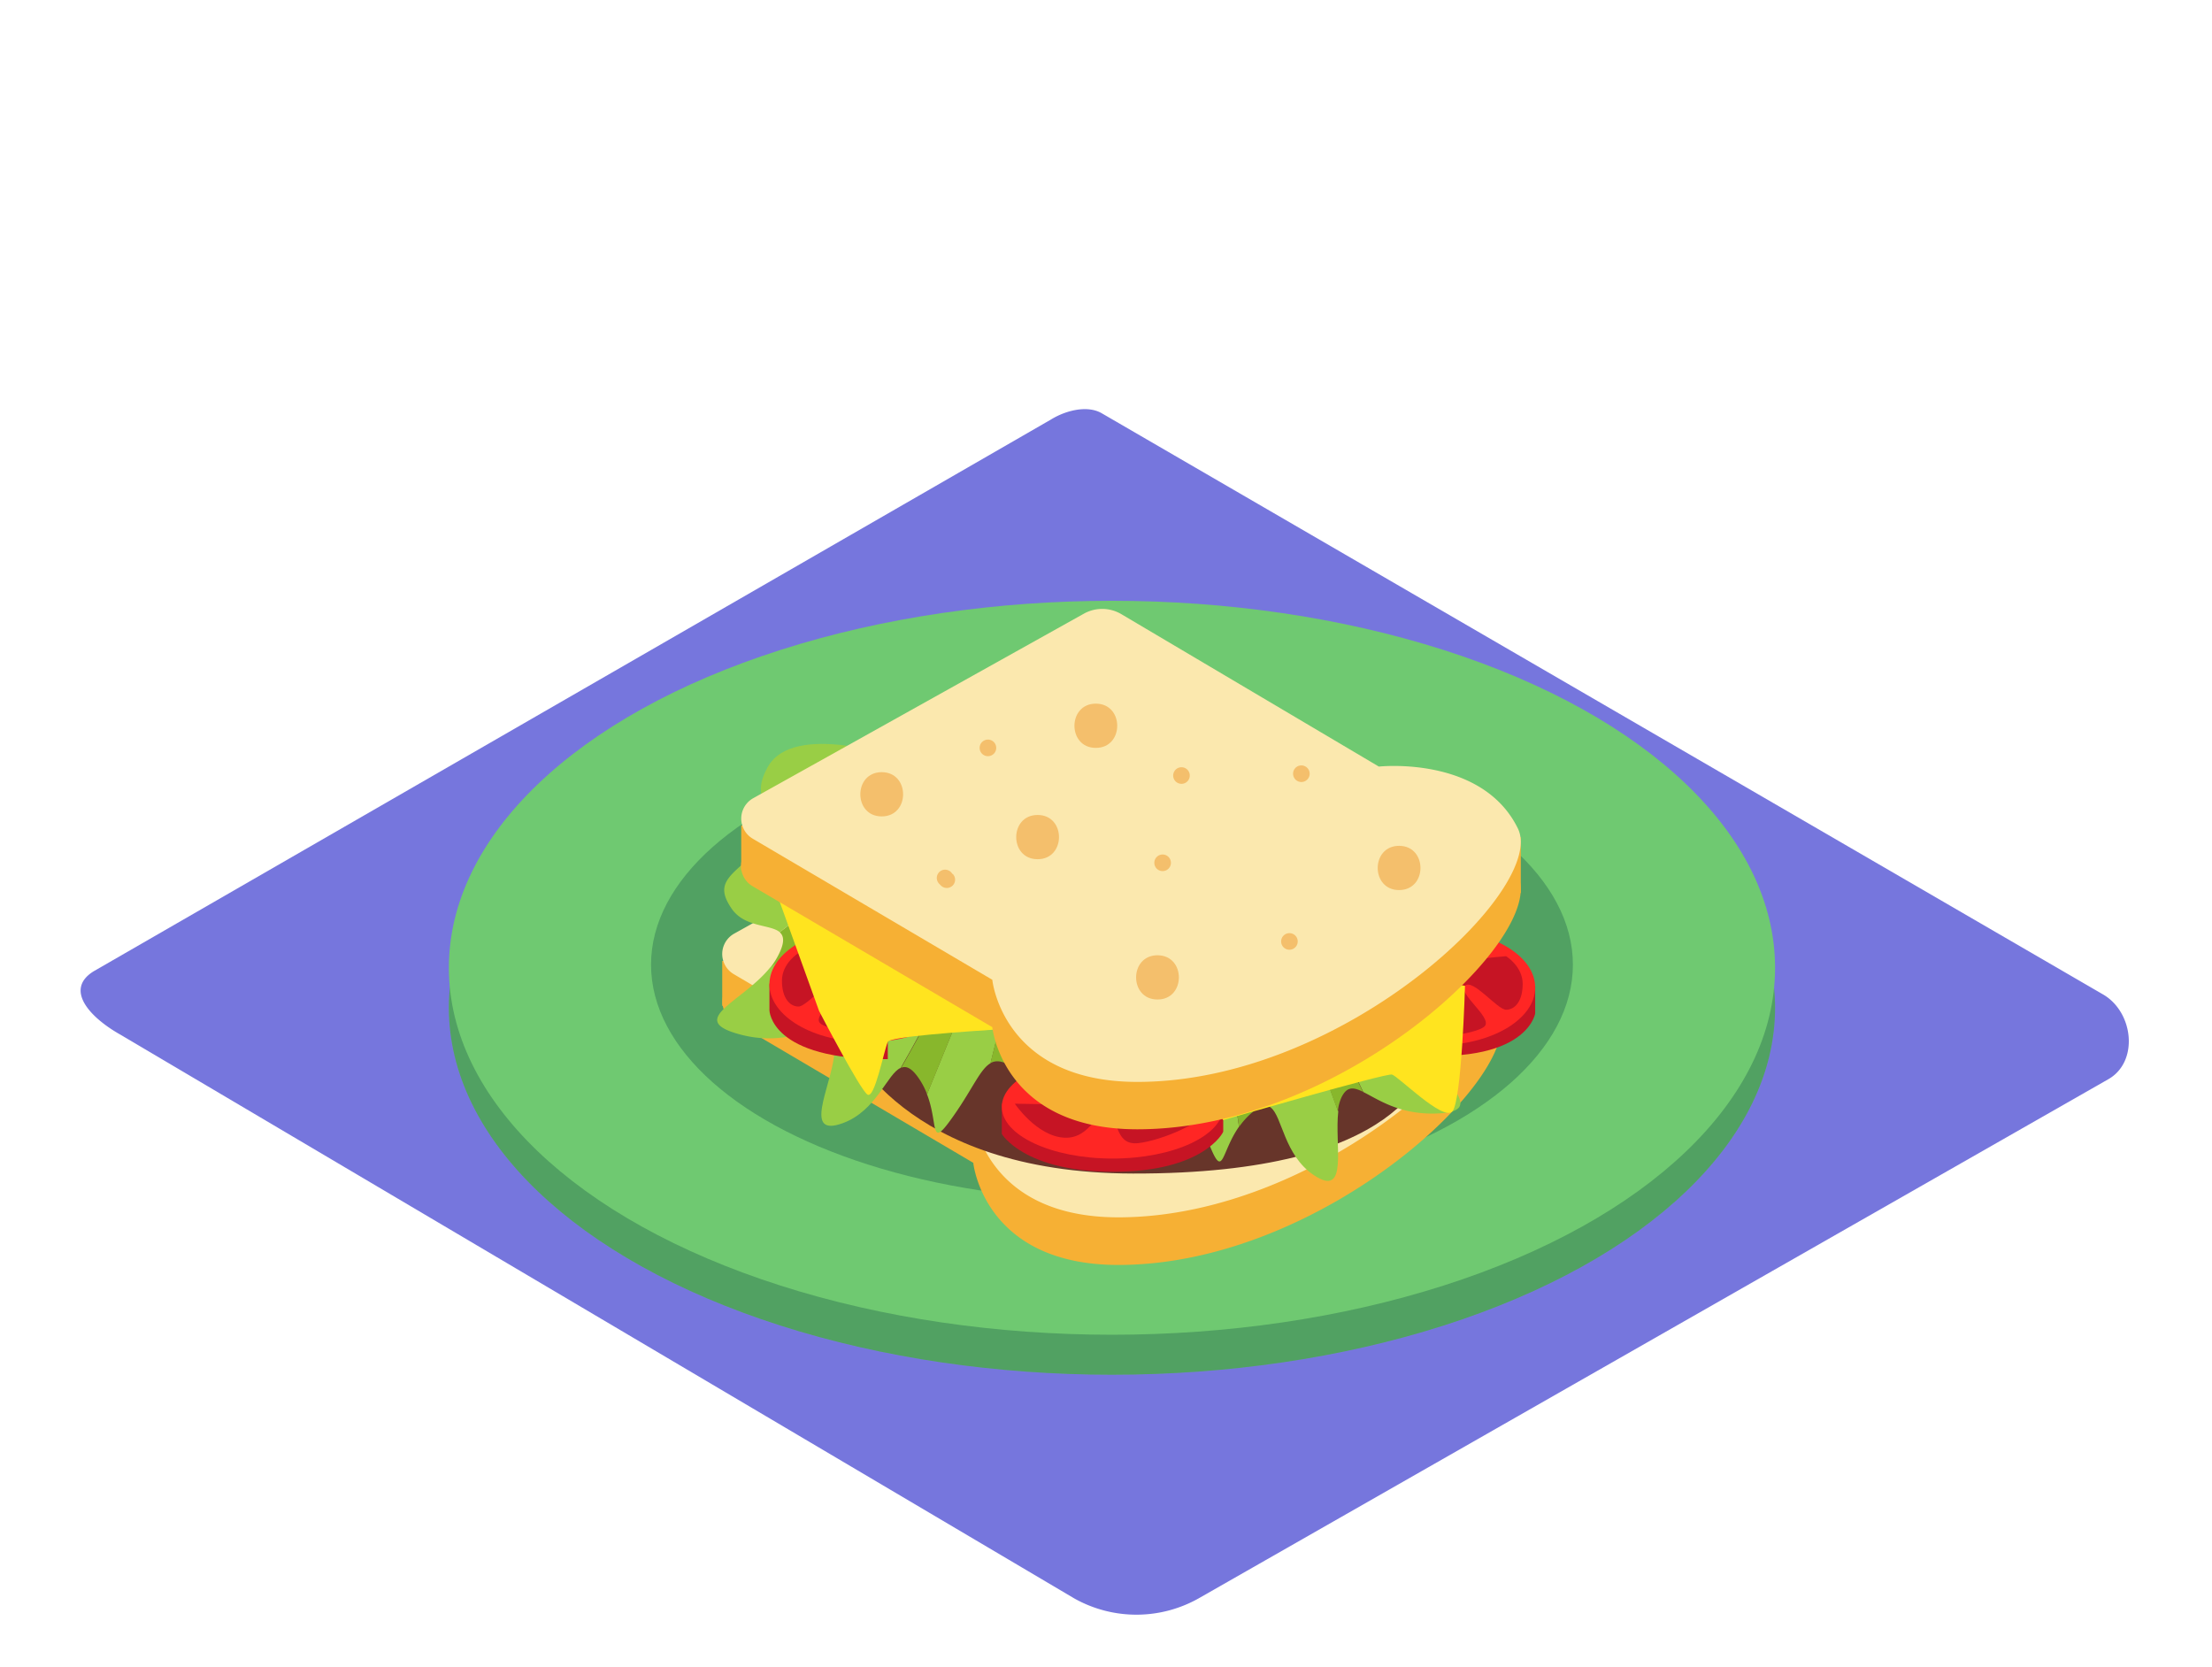 <svg xmlns="http://www.w3.org/2000/svg" id="Layer_2" width="406" height="306" class="illustration styles_illustrationTablet__1DWOa" data-name="Layer 2" viewBox="0 0 400 300"><title>PP</title><path fill="#7676dd" d="M194.28,288.31,21.78,186.36c-5.49-3.08-10.2-8.15-4.85-11.46L190.05,75.12c2.6-1.61,6.54-2.66,9.18-1.13L380.31,179.09c5.49,3.19,6.48,12.1,1,15.29L217,288.15A22.94,22.94,0,0,1,194.28,288.31Z"/><ellipse cx="201.08" cy="181.49" fill="#6FC971" rx="119.91" ry="66.36"/><ellipse cx="201.08" cy="181.49" fill="#093e3e" opacity=".29" rx="119.91" ry="66.36"/><ellipse cx="201.08" cy="174.26" fill="#6FC971" rx="119.91" ry="66.36"/><ellipse cx="201.08" cy="173.7" fill="#093e3e" opacity=".29" rx="83.35" ry="42.6"/><polyline fill="#f6b034" points="130.6 173.02 130.6 181.14 237.8 185.23 271.56 185.23 271.56 175.13"/><path fill="#f6b034" d="M132.68,184,176,209.53S177.81,228,202.23,228c37.37,0,74.12-34.95,68.82-45.81C264.58,168.93,245.9,171,245.9,171l-46.56-27.56a6.8,6.8,0,0,0-6.78-.09l-59.8,33.37A4.22,4.22,0,0,0,132.68,184Z"/><path fill="#fbe8ae" d="M132.68,175.41,176,200.92s1.81,18.47,26.23,18.47c37.37,0,74.12-34.95,68.82-45.81-6.47-13.26-25.15-11.21-25.15-11.21l-46.56-27.56a6.8,6.8,0,0,0-6.78-.09l-59.8,33.37A4.22,4.22,0,0,0,132.68,175.41Z"/><path fill="#67352a" d="M152.77,187.12c.45.61,10.26,24.27,52.11,24.35,49.22.1,53.38-18.75,54.28-22.23s.3-11,0-10.9-103.67.76-105,2.27S152.77,187.12,152.77,187.12Z"/><path fill="#99ce45" d="M226.14,149.09c-.38-1-.75-2-1.12-3l6.73-.31a60.46,60.46,0,0,0,5.88,11.77,140.42,140.42,0,0,0,15.45,24.92,54.6,54.6,0,0,0,3.93,5.07c3.32,7.26,12.57,12.82,2.52,13.08-6.59.17-10.46-2.65-13-3.89q-4.86-10.1-9.32-20.37C233.77,167.16,230,158.1,226.14,149.09Z"/><path fill="#99ce45" d="M219,146.34l3.1-.14,1.37,3.18L242,200.26c-.71,6,1.94,15.76-4.43,11.49-5.39-3.61-5.7-10.66-7.79-12.23q-2.08-7.15-3.73-14.41C224.46,172.09,221.8,159.2,219,146.34Z"/><path fill="#99ce45" d="M213.64,148.68c0-.7-.06-1.4-.09-2.1l2.84-.13a1.16,1.16,0,0,0-.47,1.15L224.05,203c-3.44,4.9-2.75,10.06-5.72,2.33-2.07-5.4-2.57-9.05-4.11-10.51q0-22.56-.09-45.12A1.28,1.28,0,0,0,213.64,148.68Z"/><path fill="#99ce45" d="M235.25,145.59l1.17-.05a1.08,1.08,0,0,0,.33,1.65c8.6,5.08,16,12.29,25.12,16.23a8.64,8.64,0,0,0,1,2.12c4.55,7.25,8.13,9.15,3.48,13.33-3.1,2.79-7.51,1.06-9.48,2.07-8.2-10.21-14.66-21.61-20.81-33.19C235.8,147,235.53,146.31,235.25,145.59Z"/><path fill="#99ce45" d="M243,145.24s20.64-2.12,23.14,7.28c1.22,4.58-.61,6.06-2.27,7.22-8.41-4.7-16.75-9.51-25.11-14.31Z"/><path fill="#99ce45" d="M208.88,147.45l.26-.66.51,0-.45.94A1.34,1.34,0,0,0,208.88,147.45Z"/><path fill="#99ce45" d="M211.18,149.5c.06,1,.11,1.93.19,2.89a177.69,177.69,0,0,1-9.3,44.81c-1.66-.11-2.23-1.55-2.32-4.95-.16-6.11,6.47-14.54,1.52-15.82,2.13-4.57,3.17-9.61,4.84-14.36C207.61,157.8,209.32,153.62,211.18,149.5Z"/><path fill="#99ce45" d="M206.52,195.12a1.21,1.21,0,0,0,.19.84l-1,.4c.31-.72.63-1.44.93-2.17Z"/><path fill="#88b72c" d="M236.75,147.19a1.08,1.08,0,0,1-.33-1.65l2.36-.11c8.35,4.8,16.7,9.61,25.11,14.31-1.35.94-2.6,1.68-2,3.68C252.7,159.48,245.35,152.27,236.75,147.19Z"/><path fill="#88b72c" d="M237.63,157.52a60.46,60.46,0,0,1-5.88-11.77l3.5-.16c.28.72.55,1.43.83,2.14,6.15,11.58,12.61,23,20.81,33.19-1,.5-1.36,1.68-.65,4.43a12.85,12.85,0,0,0,.78,2.16,54.6,54.6,0,0,1-3.93-5.07A140.42,140.42,0,0,1,237.63,157.52Z"/><path fill="#88b72c" d="M222.13,146.19l2.89-.13c.37,1,.74,2,1.12,3,3.86,9,7.62,18.07,11,27.25q4.47,10.27,9.32,20.37c-1.73-.84-2.88-1-3.87,1a7.76,7.76,0,0,0-.66,2.53l-18.47-50.88Z"/><path fill="#88b72c" d="M216.39,146.46l2.64-.12c2.77,12.86,5.43,25.75,7,38.78q1.66,7.25,3.73,14.41c-.78-.59-1.81-.41-3.45,1a13.42,13.42,0,0,0-2.24,2.5l-8.14-55.41A1.16,1.16,0,0,1,216.39,146.46Z"/><path fill="#88b72c" d="M208.32,146.83l.81,0-.26.66a1.34,1.34,0,0,1,.33.26l.45-.94,3.9-.18c0,.7,0,1.4.09,2.1a1.28,1.28,0,0,1,.49,1q0,22.56.09,45.12c-1.05-1-2.59-1-5.47.27l-2,.86a1.21,1.21,0,0,1-.19-.84l.1-.93c-.3.73-.62,1.45-.93,2.17a9.56,9.56,0,0,1-3.63.85,177.69,177.69,0,0,0,9.3-44.81c-.08-1-.13-1.93-.19-2.89-1.86,4.12-3.58,8.3-5.08,12.57-1.67,4.75-2.71,9.8-4.84,14.36l-.22-.06C195.68,175.29,208.32,146.83,208.32,146.83Z"/><path fill="#99ce45" d="M178.45,144.24l1.81-2.67-6.46-1.9a60.46,60.46,0,0,1-8.52,10,140.42,140.42,0,0,1-21,20.52,54.6,54.6,0,0,1-5,4c-5,6.26-15.27,9.46-5.57,12.1,6.36,1.73,10.79-.08,13.58-.67q7.12-8.65,13.91-17.56C166.74,160,172.55,152.07,178.45,144.24Z"/><path fill="#99ce45" d="M186,143.26l-3-.88-2.09,2.76-30.07,45c-.73,6-5.64,14.85,1.56,12.22,6.1-2.22,8.07-9,10.48-10q3.72-6.45,7.06-13.1C174.6,167,180.25,155.09,186,143.26Z"/><path fill="#99ce45" d="M190.69,146.83c.21-.67.39-1.34.59-2l-2.73-.8a1.16,1.16,0,0,1,.19,1.23l-21.11,51.87c2.17,5.58.28,10.42,5,3.62,3.3-4.75,4.65-8.18,6.49-9.23L190,147.71A1.28,1.28,0,0,1,190.69,146.83Z"/><path fill="#99ce45" d="M170.44,138.67l-1.12-.33a1.08,1.08,0,0,1-.71,1.52c-9.57,2.88-18.43,8.13-28.27,9.77a8.64,8.64,0,0,1-1.49,1.81c-6.15,6-10.08,6.95-6.56,12.11,2.35,3.45,7,2.82,8.71,4.27,10.4-8,19.39-17.49,28.12-27.27C169.56,139.94,170,139.3,170.44,138.67Z"/><path fill="#99ce45" d="M163,136.48s-19.54-7-24.21,1.55c-2.28,4.16-.86,6,.49,7.56,9.29-2.55,18.54-5.24,27.79-7.91Z"/><path fill="#99ce45" d="M195.61,146.76c0-.24-.06-.47-.09-.7l-.49-.15c.07.34.14.68.21,1A1.34,1.34,0,0,1,195.61,146.76Z"/><path fill="#99ce45" d="M192.88,148.2c-.29.92-.57,1.84-.87,2.76a177.69,177.69,0,0,0-1.65,45.74c1.64.29,2.54-1,3.43-4.25,1.61-5.9-2.81-15.66,2.3-15.73-1-4.94-.78-10.09-1.27-15.1C194.37,157.12,193.7,152.65,192.88,148.2Z"/><path fill="#99ce45" d="M186.53,193.62a1.21,1.21,0,0,1-.38.77l.89.63c-.13-.78-.27-1.55-.39-2.33Z"/><path fill="#88b72c" d="M168.61,139.86a1.08,1.08,0,0,0,.71-1.52l-2.26-.67c-9.26,2.67-18.51,5.35-27.79,7.91,1.09,1.24,2.12,2.25,1.08,4.05C150.18,148,159,142.75,168.61,139.86Z"/><path fill="#88b72c" d="M165.28,149.69a60.46,60.46,0,0,0,8.52-10l-3.36-1c-.44.63-.87,1.26-1.32,1.88-8.73,9.78-17.72,19.31-28.12,27.27.83.72.92,2-.42,4.46a12.85,12.85,0,0,1-1.27,1.91,54.6,54.6,0,0,0,5-4A140.42,140.42,0,0,0,165.28,149.69Z"/><path fill="#88b72c" d="M183,142.39l-2.77-.82-1.81,2.67c-5.9,7.84-11.71,15.73-17.22,23.83q-6.79,8.91-13.91,17.56c1.88-.4,3-.25,3.52,1.91a7.76,7.76,0,0,1,0,2.62l30.07-45Z"/><path fill="#88b72c" d="M188.55,144l-2.54-.75c-5.75,11.83-11.41,23.72-16,36q-3.34,6.65-7.06,13.1c.9-.38,1.86,0,3.12,1.79a13.42,13.42,0,0,1,1.58,3l21.11-51.87A1.16,1.16,0,0,0,188.55,144Z"/><path fill="#88b72c" d="M196.29,146.29l-.78-.23c0,.24.06.47.09.7a1.34,1.34,0,0,0-.38.17c-.07-.34-.14-.68-.21-1l-3.75-1.1c-.19.67-.38,1.35-.59,2a1.28,1.28,0,0,0-.72.88l-10.85,43.8c1.26-.72,2.74-.33,5.25,1.56.64.49,1.23.92,1.78,1.32a1.21,1.21,0,0,0,.38-.77l.12-.93c.12.78.26,1.55.39,2.33a9.56,9.56,0,0,0,3.32,1.69A177.69,177.69,0,0,1,192,151c.31-.92.58-1.84.87-2.76.82,4.44,1.49,8.91,1.93,13.42.49,5,.3,10.16,1.27,15.1h.23C201.79,177,196.29,146.29,196.29,146.29Z"/><path fill="#c61424" d="M139.14,176.94v5s.08,9.08,21.4,8.84v-3.17s-9.79-.82-14.1-2.84C141.41,182.46,139.38,179.29,139.14,176.94Z"/><ellipse cx="156.88" cy="177.24" fill="#ff2624" rx="17.74" ry="10.46"/><path fill="#c61424" d="M144.4,171.59s-3,1.83-3,5,1.43,4.68,3,4.68,5.94-5.63,7.42-4.35-4.85,5.67-3.6,7.27,12.5,2.91,14.55,1.31,4.45-9-1.54-11.07S144.4,171.59,144.4,171.59Z"/><path fill="#c61424" d="M277.61,177.52v5s-1.61,10.42-26.7,7l1.35-2.28s13.73.14,18.05-1.88C275.34,183,277.36,179.87,277.61,177.52Z"/><ellipse cx="259.87" cy="177.82" fill="#ff2624" rx="17.74" ry="10.46"/><path fill="#c61424" d="M272.35,172.17s3,1.83,3,5-1.43,4.68-3,4.68-5.94-5.63-7.42-4.35,4.85,5.67,3.6,7.27S256,187.69,254,186.1s-4.45-9,1.54-11.07S272.35,172.17,272.35,172.17Z"/><path fill="#c61424" d="M181.16,198.84v5.47s4,6.84,20.19,6.84,19.85-7.06,19.85-7.27v-5"/><ellipse cx="201.18" cy="199.41" fill="#ff2624" rx="20.02" ry="9.35"/><path fill="#c61424" d="M183.51,198.84s4,5.93,9,6.15,6.12-6,8-4.39,1.31,5.8,5.33,5.37,12.55-3.88,12.75-6.56"/><path fill="#ffe41f" d="M208.88,184.13c-1.3-.2-47.6,1.78-48.34,3.52s-2.36,10.31-3.66,9.55-8.76-15.12-8.76-15.12l-8.06-22.34,124.86,17.78s-.59,21-2.31,22.74-9.77-6.4-10.9-6.69-30.51,8.23-30.51,8.23Z"/><polyline fill="#f6b034" points="134.04 148.53 134.04 156.65 241.24 160.74 275.01 160.74 275.01 150.64"/><path fill="#f6b034" d="M136.12,159.53,179.44,185s1.81,18.47,26.23,18.47c37.37,0,74.12-34.95,68.82-45.81-6.47-13.26-25.15-11.21-25.15-11.21l-46.56-27.56a6.8,6.8,0,0,0-6.78-.09l-59.8,33.37A4.22,4.22,0,0,0,136.12,159.53Z"/><path fill="#fbe8ae" d="M136.12,150.92l43.32,25.51s1.81,18.47,26.23,18.47c37.37,0,74.12-34.95,68.82-45.81-6.47-13.26-25.15-11.21-25.15-11.21l-46.56-27.56a6.8,6.8,0,0,0-6.78-.09l-59.8,33.37A4.22,4.22,0,0,0,136.12,150.92Z"/><path fill="#f4bf6c" d="M198.16,126.5c-5.15,0-5.16,8,0,8S203.32,126.5,198.16,126.5Z"/><path fill="#f4bf6c" d="M253,152.21c-5.15,0-5.16,8,0,8S258.15,152.21,253,152.21Z"/><path fill="#f4bf6c" d="M209.31,172c-5.15,0-5.16,8,0,8S214.47,172,209.31,172Z"/><path fill="#f4bf6c" d="M187.63,146.63c-5.15,0-5.16,8,0,8S192.79,146.63,187.63,146.63Z"/><path fill="#f4bf6c" d="M159.44,138.89c-5.15,0-5.16,8,0,8S164.6,138.89,159.44,138.89Z"/><path fill="#f4bf6c" d="M210.24,153.78a1.5,1.5,0,0,0,0,3A1.5,1.5,0,0,0,210.24,153.78Z"/><path fill="#f4bf6c" d="M235.33,137.67a1.5,1.5,0,0,0,0,3A1.5,1.5,0,0,0,235.33,137.67Z"/><path fill="#f4bf6c" d="M233.17,168a1.5,1.5,0,0,0,0,3A1.5,1.5,0,0,0,233.17,168Z"/><path fill="#f4bf6c" d="M213.65,138a1.5,1.5,0,0,0,0,3A1.5,1.5,0,0,0,213.65,138Z"/><path fill="#f4bf6c" d="M178.65,133a1.5,1.5,0,0,0,0,3A1.5,1.5,0,0,0,178.65,133Z"/><path fill="#f4bf6c" d="M172.27,157.32,172,157a1.5,1.5,0,1,0-2.12,2.12l.31.31a1.5,1.5,0,0,0,2.12-2.12Z"/></svg>